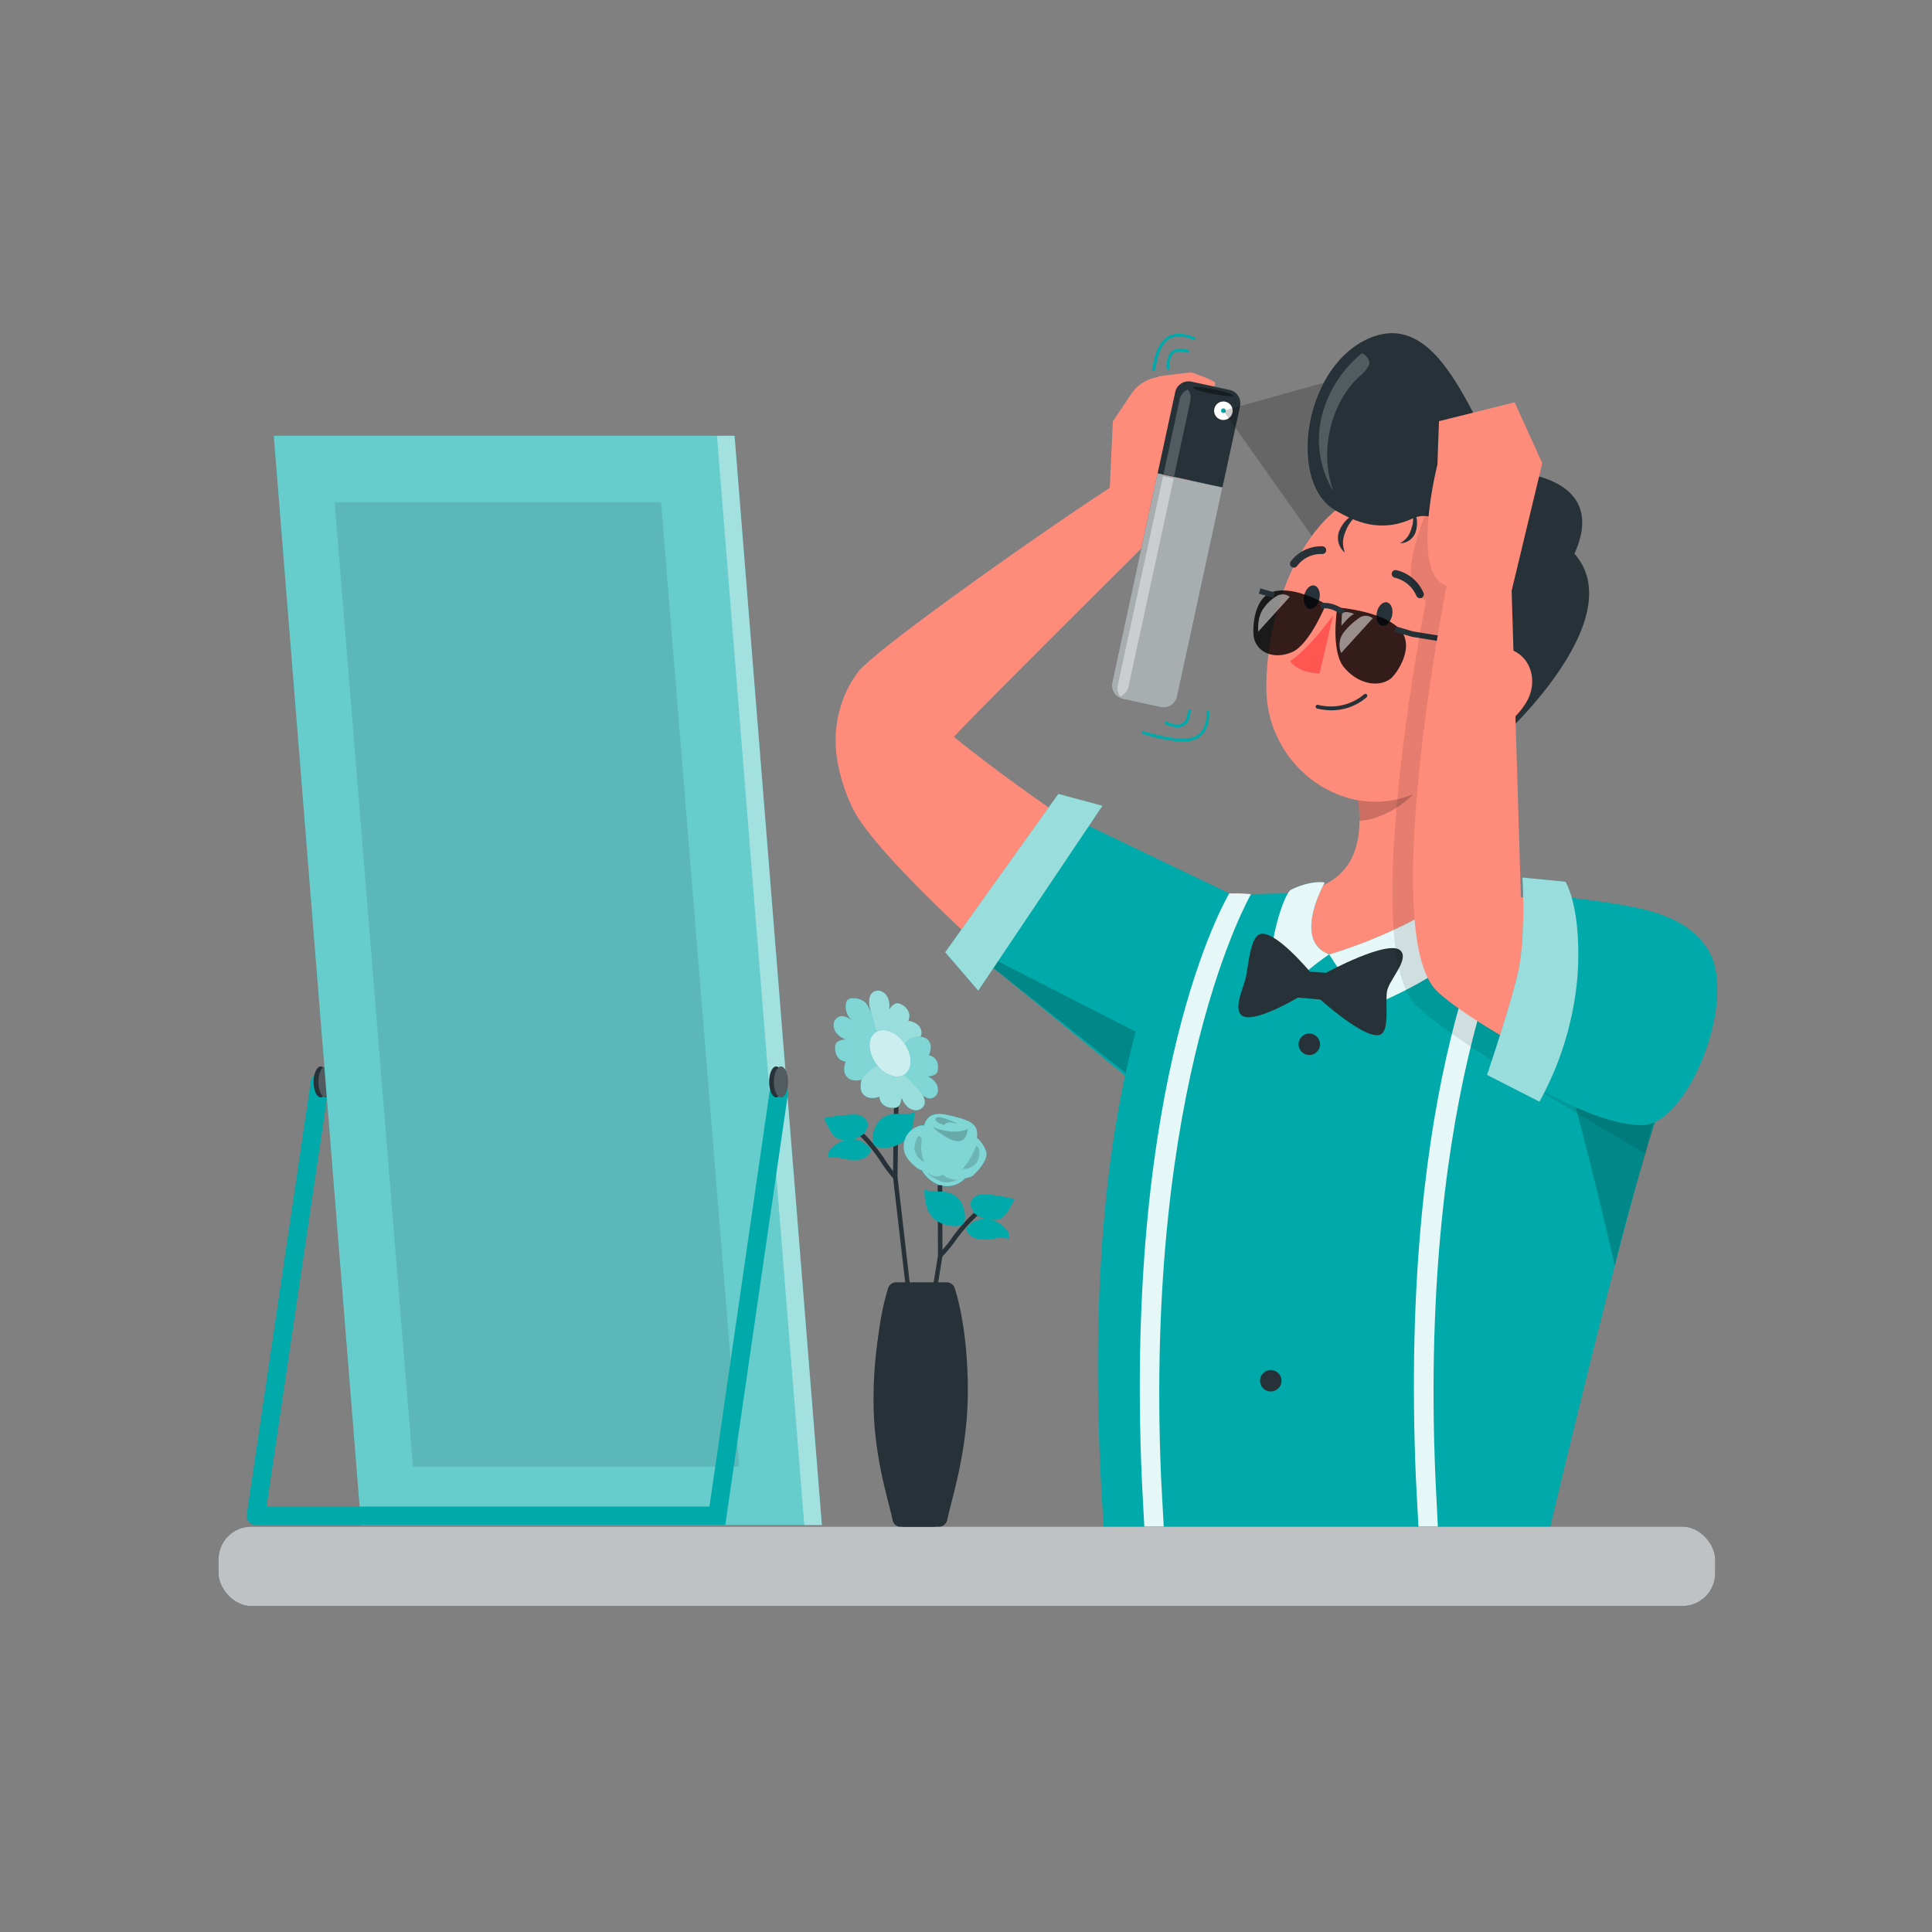<svg xmlns="http://www.w3.org/2000/svg" viewBox="0 0 500 500"><rect x="0" y="0" width="500" height="500" fill="#808080" stroke="none"/><g id="freepik--Character--inject-73"><path d="M246.91,190.72c-.2-.48,56.82-57.09,56.82-57.09l-.21-.25c3.8-5.3,5.57-13,5.57-13l3-7a10.14,10.14,0,0,0-1.91-10.94l-1.6-1.7a8.44,8.44,0,0,0-.75-.72l1.05-.3s.58-.36,2.78.6c2.68,1.17,2.74-.76,2.85-1.11.19-.67-5.83-2.73-6.13-2.81s-8.53,1-8.53,1-.11.14-.17.2a10.09,10.09,0,0,0-6.91,4.36L288,109.07l-.79,17.19c-16.73,10.87-58.15,40-64.82,47.23a28.86,28.86,0,0,0-4,6.95A30.59,30.59,0,0,0,216.57,196a45.14,45.14,0,0,0,3.75,12.41c7.11,17,75.5,73.57,75.5,73.57l20.23-44.89C274.55,213.65,246.91,190.72,246.91,190.72Z" style="fill:#ff8b7b"></path><polygon points="293.13 279.97 250.56 245.16 277.84 211.86 318.15 231.21 293.13 279.97" style="fill:#00AAAA"></polygon><polygon points="254.65 246.92 294.88 267.48 291.53 277.9 253.93 247.99 254.65 246.92" style="opacity:0.2"></polygon><polygon points="285.31 208.54 273.9 205.46 244.61 246.44 253.17 256.38 285.31 208.54" style="fill:#00AAAA"></polygon><polygon points="285.31 208.54 273.9 205.46 244.61 246.44 253.17 256.38 285.31 208.54" style="fill:#fff;opacity:0.6"></polygon><path d="M436.86,244.38c-1.33,4.4-4.76,35.47-8.55,46-6.29,17.5-30.19,116.41-30.82,121.05,0,0-76.65,2.79-110.57-.65-12.71-137.14,22.17-179.56,22.17-179.56s5.29.46,19.82.06c1.92-.06,3.86-.07,5.84-.05,12.78.13,33.57,2.7,47.89,4.83,3,.46,6.05,1,9,1.56C406.7,240.54,436.86,244.38,436.86,244.38Z" style="fill:#00AAAA"></path><g style="opacity:0.9"><path d="M297,411.55l-1.5-28.77C291,278.1,317,233.13,318.15,231.21H321l2.77.18c-.27.45-27.67,48.19-23.28,151.15l1.6,29.28Z" style="fill:#fff"></path></g><g style="opacity:0.9"><path d="M368,412.19l-1.56-29.41c-4.47-104.68,21.07-149,22.21-150.93l5.44.64L392,231.21l2.15,1.28c-.27.46-27.06,47.09-22.66,150.05l1.47,29.55Z" style="fill:#fff"></path></g><circle cx="338.84" cy="270.26" r="2.78" style="fill:#263238"></circle><circle cx="328.87" cy="357.34" r="2.78" style="fill:#263238"></circle><path d="M382.79,181.69c-4.42,15.1-10,43-.16,54.37-8.65,7.33-21,13.07-38.25,10.95-13.23-1.63-13.06-11-9.63-15.79,17.55-2.36,18.26-15.15,16.36-27.42Z" style="fill:#ff8b7b"></path><path d="M344,247s4.37,6.92,9.61,13.87c9.19-3.68,30.92-13.82,31.37-25.37-.77-3.46-5-6-5-6A125.2,125.2,0,0,1,344,247Z" style="fill:#00AAAA"></path><path d="M344,247a61.37,61.37,0,0,0-12.7,11.38c-5.79-5.06.11-26,2.73-28.08,5.42-2.65,8.82-1.91,8.82-1.91S334.31,243.39,344,247Z" style="fill:#00AAAA"></path><g style="opacity:0.9"><path d="M344,247s4.37,6.92,9.61,13.87c9.19-3.68,30.92-13.82,31.37-25.37-.77-3.46-5-6-5-6A125.2,125.2,0,0,1,344,247Z" style="fill:#fff"></path><path d="M344,247a61.37,61.37,0,0,0-12.7,11.38c-5.79-5.06.11-26,2.73-28.08,5.42-2.65,8.82-1.91,8.82-1.91S334.31,243.39,344,247Z" style="fill:#fff"></path></g><path d="M369.87,190.72l-18.74,13.07a50.19,50.19,0,0,1,.7,8.65c6.65-.29,16.32-6.58,17.64-13.38C370.13,195.67,370.29,192.37,369.87,190.72Z" style="opacity:0.2"></path><path d="M391,162.76c-5.74,20.16-8.08,32.26-20.7,40.39-19,12.21-42.16-3-42.56-24.48-.35-19.38,9.1-49.1,30.89-52.64C380.07,122.55,396.72,142.6,391,162.76Z" style="fill:#ff8b7b"></path><path d="M378.72,199.25c-4.42,3.06,5.3-23.12,5.3-23.12-6.88-11,.68-29.09.68-29.09-.43-5.67-12.27-16.08-19-12.91-8.52,4-15.1.78-20.05-2l-.36-.21c-8.46-5.25-8.9-21.16-2.74-32.8,2.78-5.24,6.9-9.62,12.23-11.76,21.13-8.5,28.51,33.53,37.69,34.75,14.62,1.94,20.45,9.16,15,21.18C422.39,160.18,389.28,191.94,378.72,199.25Z" style="fill:#263238"></path><path d="M352.49,91.41A30.46,30.46,0,0,0,342,108a25.51,25.51,0,0,0,3.13,19.18c-3.73-9.79-1-22.63,6.67-29.75a9.33,9.33,0,0,0,2.47-2.89C354.8,93.33,353.65,92,352.49,91.41Z" style="fill:#fff;opacity:0.2"></path><path d="M365.06,131.37c.58,0,.93.63,1.12,1.18a7.66,7.66,0,0,1,.17,5.19,4.3,4.3,0,0,1-4,2.85c2-1.19,2.58-2.44,3.21-4.78C365.77,134.85,365.94,131.85,365.06,131.37Z" style="fill:#263238"></path><path d="M352.45,132.77c-.52-.43-1.3-.13-1.88.22a8.82,8.82,0,0,0-4,4.49,4.94,4.94,0,0,0,1.48,5.53c-.89-2.53-.5-4.09.68-6.62C349.24,135.34,351.31,132.54,352.45,132.77Z" style="fill:#263238"></path><path d="M360.26,159.36c-.36,1.67-1.54,2.81-2.63,2.56s-1.67-1.8-1.3-3.47,1.54-2.81,2.63-2.56S360.63,157.7,360.26,159.36Z" style="fill:#263238"></path><path d="M341.46,155c-.37,1.66-1.55,2.81-2.63,2.56s-1.68-1.8-1.31-3.47,1.54-2.81,2.63-2.56S341.82,153.37,341.46,155Z" style="fill:#263238"></path><path d="M345,159.23s-5.91,8.36-11.1,11.88c2.33,3.27,7.61,3.16,7.61,3.16Z" style="fill:#ff5652"></path><path d="M343.08,183.74a16.5,16.5,0,0,1-2.2-.36.5.5,0,0,1-.38-.6.49.49,0,0,1,.59-.37A13.4,13.4,0,0,0,353,179.72a.51.51,0,0,1,.71,0,.5.5,0,0,1,0,.71A13.86,13.86,0,0,1,343.08,183.74Z" style="fill:#263238"></path><path d="M367.4,154.82a1,1,0,0,1-.83-.59,8.1,8.1,0,0,0-5.54-4.71,1,1,0,0,1-.85-1.14,1,1,0,0,1,1.14-.84,10.06,10.06,0,0,1,7.07,5.87,1,1,0,0,1-.49,1.32A1,1,0,0,1,367.4,154.82Z" style="fill:#263238"></path><path d="M334.78,146.9a1,1,0,0,1-.71-1.63,9.89,9.89,0,0,1,8.23-3.89,1,1,0,0,1,.91,1.1,1,1,0,0,1-1.08.9,7.68,7.68,0,0,0-6.49,3.15A1,1,0,0,1,334.78,146.9Z" style="fill:#263238"></path><path d="M339,251.46s-9.4-11.32-13.11-9.64c-2.4,1.08-2.87,8.49-3.45,11.06s-3.15,7.75-1.27,9.75c2.65,2.79,14.72-4.46,14.72-4.46l5.81.5s12.14,11,15.69,9c2.33-1.32,1-8.64,1.6-11.26.66-3,5.54-7.82,3.61-10.25-2.76-3.46-19.46,5.61-19.46,5.61Z" style="fill:#263238"></path><path d="M343.16,156.36s-8-4.79-13.56-3.26-5.54,10.61-5,12.34c1.06,3.61,5.36,5.3,9.88,3.28S343.16,156.36,343.16,156.36Z" style="opacity:0.8"></path><path d="M346.09,157.21s11.09.78,15.85,5.3-.57,12.06-2.12,13.19c-3.21,2.36-8.62,1.23-12.08-3.11S346.09,157.21,346.09,157.21Z" style="opacity:0.8"></path><path d="M347.22,159.11c-3.07-2.22-5-1.62-5.12-1.59l-.47-1.34c.11,0,2.7-.92,6.43,1.78Z" style="fill:#263238"></path><polygon points="360.85 163.48 361.25 162.11 365.75 163.42 388.18 167.08 387.95 168.48 365.43 164.81 360.85 163.48" style="fill:#263238"></polygon><rect x="327.16" y="151.53" width="1.42" height="3.92" transform="translate(88.86 425.4) rotate(-73.77)" style="fill:#263238"></rect><path d="M330.68,154.1a10.6,10.6,0,0,0-3.78,3.53c-1.62,2.27-1.27,5.84-1.27,5.84l8.16-9A3,3,0,0,0,330.68,154.1Z" style="fill:#fff;opacity:0.5"></path><path d="M352.16,159.66A18,18,0,0,0,347.5,164a5.4,5.4,0,0,0-.4,5l8.17-9A3,3,0,0,0,352.16,159.66Z" style="fill:#fff;opacity:0.5"></path><path d="M347.25,159.38l-.1,2.58s2.14-2.67,3.33-3.08C350.48,158.88,347.2,157.52,347.25,159.38Z" style="fill:#fff;opacity:0.5"></path><path d="M395.13,181.53A19.72,19.72,0,0,1,383,190.69c-6.76,1.68-10-4.44-8-10.76,1.8-5.68,7.48-13.4,14.21-12.29S398.32,175.92,395.13,181.53Z" style="fill:#ff8b7b"></path><path d="M434.91,267.08c-3.83,15.34-12.25,40.18-17,60.52C411.66,299.8,402.3,266,402.3,266L409,254.13l16.67,8.9Z" style="opacity:0.2"></path><path d="M436.54,250.69,425.82,298.5s-47.41-27-59.16-38.11c-15.47-14.63,2.39-105,2.39-105-9.53-3,1.22-25.38,1.22-25.38l2.57-17.25,16-1.25,7.18,15.8-7.93,33,2.4,79.26Z" style="opacity:0.1"></path><path d="M426.61,240.15l-33-8-2.4-79.26,7.93-33L392,104.12,372.41,109,372,120.22s-7.15,28.33,2.38,31.38c0,0-17.86,90.37-2.39,105,7,6.65,27.06,17.74,42,25.56a14.44,14.44,0,0,0,21-10.42l2.52-15.19A14.43,14.43,0,0,0,426.61,240.15Z" style="fill:#ff8b7b"></path><path d="M394.66,230.44s2.72,15.78,1.85,23.7-2.71,17-6.92,22.33c0,0,21.59,14.72,35.37,14.72,11.9,0,25-32.76,17.06-45.44S415.15,234.37,394.66,230.44Z" style="fill:#00AAAA"></path><path d="M394,227.1s1,15.65-1.26,25.08-7.9,26-7.9,26l13.57,6.93a81.4,81.4,0,0,0,9.83-32.27c1.24-17.87-3.1-24.65-3.1-24.65Z" style="fill:#00AAAA"></path><path d="M394,227.1s1,15.65-1.26,25.08-7.9,26-7.9,26l13.57,6.93a81.4,81.4,0,0,0,9.83-32.27c1.24-17.87-3.1-24.65-3.1-24.65Z" style="fill:#fff;opacity:0.6"></path></g><g id="freepik--hair-spray--inject-73"><path d="M320.93,105.14l-4.56,21-2.73-.59-5.05-1.1-9-1.95,1.22-5.63,3.34-15.41a3.45,3.45,0,0,1,1.39-2.1,3.49,3.49,0,0,1,2.81-.59l9.88,2.14a3.54,3.54,0,0,1,2.7,4.19Z" style="fill:#263238"></path><path d="M319.25,102.38c-.07.34-2.5.13-5.44-.45s-5.27-1.32-5.2-1.65,2.5-.14,5.44.45S319.32,102.05,319.25,102.38Z" style="opacity:0.4"></path><path d="M316.37,126.18l-.05.22-11.7,53.9a3.55,3.55,0,0,1-2.12,2.53,3.49,3.49,0,0,1-2.08.18l-9.87-2.14a3.53,3.53,0,0,1-2.7-4.21l7-32.46,1.25-5.75.45-2.08,3-13.83,9,1.95,5.05,1.1Z" style="fill:#263238"></path><path d="M316.37,126.18l-.05.22-11.7,53.9a3.55,3.55,0,0,1-2.12,2.53,3.49,3.49,0,0,1-2.08.18l-9.87-2.14a3.53,3.53,0,0,1-2.7-4.21l7-32.46,1.25-5.75.45-2.08,3-13.83,9,1.95,5.05,1.1Z" style="fill:#fff;opacity:0.6"></path><path d="M319,106.29a2.39,2.39,0,1,1-2.39-2.38A2.38,2.38,0,0,1,319,106.29Z" style="fill:#fff"></path><circle cx="316.61" cy="106.29" r="0.6" style="fill:#00AAAA"></circle><path d="M308.07,103.7l-4.18,19.37-.05.22-2.73-.59.05-.22,4.14-19.14a3.51,3.51,0,0,1,2.12-2.52A3.48,3.48,0,0,1,308.07,103.7Z" style="fill:#fff;opacity:0.2"></path><path d="M303.75,123.81l-11.7,53.9a3.55,3.55,0,0,1-2.12,2.53,3.5,3.5,0,0,1-.65-2.89L301,123.22Z" style="fill:#fff;opacity:0.4"></path><path d="M306.14,191.92a15.73,15.73,0,0,1-1.83-.12,44.91,44.91,0,0,1-8.5-1.85.37.37,0,0,1-.24-.47.38.38,0,0,1,.47-.24,42.59,42.59,0,0,0,8.35,1.81,10.2,10.2,0,0,0,4.35-.26c4-1.34,3.47-6.43,3.44-6.65a.38.38,0,0,1,.75-.08c0,.06.6,5.91-4,7.44A8.92,8.92,0,0,1,306.14,191.92Z" style="fill:#00AAAA"></path><path d="M304.65,188.22h0a8.82,8.82,0,0,1-3-.74.38.38,0,0,1-.22-.48.39.39,0,0,1,.49-.22,8,8,0,0,0,2.72.69h0a2.47,2.47,0,0,0,2.17-1.07,8.44,8.44,0,0,0,.62-2.47.37.37,0,0,1,.41-.33.36.36,0,0,1,.33.41,8.76,8.76,0,0,1-.71,2.76A3.21,3.21,0,0,1,304.65,188.22Z" style="fill:#00AAAA"></path><path d="M298.52,96h-.07a.37.37,0,0,1-.3-.43c.19-1,.41-2,.67-3a11,11,0,0,1,2-4.25c3.07-3.7,8.32-1,8.37-1a.38.38,0,0,1-.34.67c-.2-.1-4.77-2.42-7.45.81a10.25,10.25,0,0,0-1.81,4c-.26,1-.48,2-.66,3A.38.38,0,0,1,298.52,96Z" style="fill:#00AAAA"></path><path d="M302.28,95.73h0a.37.37,0,0,1-.37-.37,9,9,0,0,1,.39-3,3.23,3.23,0,0,1,2.38-2.13,9.09,9.09,0,0,1,2.83.33.37.37,0,1,1-.2.72,8.55,8.55,0,0,0-2.52-.31A2.45,2.45,0,0,0,303,92.58a8.08,8.08,0,0,0-.35,2.78A.37.37,0,0,1,302.28,95.73Z" style="fill:#00AAAA"></path><path d="M345.62,132.09a36.37,36.37,0,0,0-6.13,6.6l-22.88-32.4,25.91-7.21C336.36,110.72,336.58,126.84,345.62,132.09Z" style="opacity:0.2"></path></g><g id="freepik--Table--inject-73"><rect x="56.55" y="395.09" width="387.34" height="20.55" rx="8.5" style="fill:#263238"></rect><rect x="56.55" y="395.09" width="387.34" height="20.55" rx="8.5" style="fill:#fff;opacity:0.7"></rect></g><g id="freepik--Plants--inject-73"><polygon points="237.89 363.21 231.1 304.56 231.52 274.92 232.69 274.98 232.27 304.53 239.15 364.19 237.89 363.21" style="fill:#263238"></polygon><path d="M232.22,304.39l-.83.82a33.7,33.7,0,0,1-3.26-4.26,41.39,41.39,0,0,0-6.76-8.1l.76-.88a42.45,42.45,0,0,1,7,8.32A34.55,34.55,0,0,0,232.22,304.39Z" style="fill:#263238"></path><path d="M232,296.44a6.83,6.83,0,0,0,3.54-3.2,13.61,13.61,0,0,0,1.09-5.38c-2,.84-4.24.12-6.31.61a5.54,5.54,0,0,0-3.76,3.15c-.87,2-1.06,4.21,0,5C227.44,297.19,230,297.24,232,296.44Z" style="fill:#00AAAA"></path><path d="M223.72,293.32a7.72,7.72,0,0,1-6.28,1.56c-2.19-.44-3.18-3.53-4.24-5.49a41,41,0,0,1,7.85-.94,3.75,3.75,0,0,1,3,1.2,2.3,2.3,0,0,1-.06,3C223.92,292.64,223.72,293.32,223.72,293.32Z" style="fill:#00AAAA"></path><path d="M214.51,297.89a8.08,8.08,0,0,1,6.16-3.09,6.07,6.07,0,0,1,4.79,2.83,3.81,3.81,0,0,1-3,2.46,11.36,11.36,0,0,1-4.1-.22,11.08,11.08,0,0,0-4.09-.23Z" style="fill:#00AAAA"></path><path d="M229.11,272.65a17.34,17.34,0,0,1-1.36-4.26,24.78,24.78,0,0,0-2.77-7.31,6,6,0,0,0-1.25-1.83,4.6,4.6,0,0,0-2.94-.89,1.85,1.85,0,0,0-1.47.44,1.58,1.58,0,0,0-.33.72,4.68,4.68,0,0,0,1.61,4.65,6.52,6.52,0,0,0-1.54-.93,2.65,2.65,0,0,0-1.75-.19,2.36,2.36,0,0,0-1.57,2,3.36,3.36,0,0,0,.88,2.47,6,6,0,0,0,2.21,1.5c-.83,0-2.06.3-2.47,1a2.33,2.33,0,0,0-.23,1.26,3.59,3.59,0,0,0,1.25,2.93,4.29,4.29,0,0,0,1.5.55,4.79,4.79,0,0,0-.36,2.58,2.84,2.84,0,0,0,1.49,2,4.52,4.52,0,0,0,2.23.24c2.66-.14,4.19-3.41,5.81-5.52C228.35,273.74,228.7,272.91,229.11,272.65Z" style="fill:#00AAAA"></path><path d="M229.11,272.65a17.34,17.34,0,0,1-1.36-4.26,24.78,24.78,0,0,0-2.77-7.31,6,6,0,0,0-1.25-1.83,4.6,4.6,0,0,0-2.94-.89,1.85,1.85,0,0,0-1.47.44,1.58,1.58,0,0,0-.33.72,4.68,4.68,0,0,0,1.61,4.65,6.52,6.52,0,0,0-1.54-.93,2.65,2.65,0,0,0-1.75-.19,2.36,2.36,0,0,0-1.57,2,3.36,3.36,0,0,0,.88,2.47,6,6,0,0,0,2.21,1.5c-.83,0-2.06.3-2.47,1a2.33,2.33,0,0,0-.23,1.26,3.59,3.59,0,0,0,1.25,2.93,4.29,4.29,0,0,0,1.5.55,4.79,4.79,0,0,0-.36,2.58,2.84,2.84,0,0,0,1.49,2,4.52,4.52,0,0,0,2.23.24c2.66-.14,4.19-3.41,5.81-5.52C228.35,273.74,228.7,272.91,229.11,272.65Z" style="fill:#fff;opacity:0.5"></path><path d="M225,260.36a6.39,6.39,0,0,1,0-1.8,2.56,2.56,0,0,1,.71-1.61,2.32,2.32,0,0,1,2.52-.36,3.33,3.33,0,0,1,1.69,2,6,6,0,0,1,.19,2.67c.45-.71,1.29-1.64,2.13-1.63a2.43,2.43,0,0,1,1.21.43,3.57,3.57,0,0,1,1.9,2.56,4.26,4.26,0,0,1-.27,1.57,4.74,4.74,0,0,1,2.41,1,2.8,2.8,0,0,1,1,2.3,4.57,4.57,0,0,1-.91,2c-1.45,2.23-5.05,1.92-7.69,2.26a6.63,6.63,0,0,0-1.8.18Z" style="fill:#00AAAA"></path><g style="opacity:0.6"><path d="M225,260.36a6.39,6.39,0,0,1,0-1.8,2.56,2.56,0,0,1,.71-1.61,2.32,2.32,0,0,1,2.52-.36,3.33,3.33,0,0,1,1.69,2,6,6,0,0,1,.19,2.67c.45-.71,1.29-1.64,2.13-1.63a2.43,2.43,0,0,1,1.21.43,3.57,3.57,0,0,1,1.9,2.56,4.26,4.26,0,0,1-.27,1.57,4.74,4.74,0,0,1,2.41,1,2.8,2.8,0,0,1,1,2.3,4.57,4.57,0,0,1-.91,2c-1.45,2.23-5.05,1.92-7.69,2.26a6.63,6.63,0,0,0-1.8.18Z" style="fill:#fff"></path></g><path d="M238.09,282.94a6.15,6.15,0,0,0,1.4,1,2.4,2.4,0,0,0,1.63.29,2.18,2.18,0,0,0,1.6-1.78,3.12,3.12,0,0,0-.67-2.38,5.51,5.51,0,0,0-2-1.55,3,3,0,0,0,2.4-.82,2.15,2.15,0,0,0,.29-1.17,3.32,3.32,0,0,0-1-2.83,4,4,0,0,0-1.37-.62,4.52,4.52,0,0,0,.49-2.41,2.64,2.64,0,0,0-1.27-2,4.35,4.35,0,0,0-2.09-.37c-2.51,0-4.16,3-5.82,4.83-.3.34-.68,1.11-1.09,1.32Z" style="fill:#00AAAA"></path><g style="opacity:0.5"><path d="M238.09,282.94a6.15,6.15,0,0,0,1.4,1,2.4,2.4,0,0,0,1.63.29,2.18,2.18,0,0,0,1.6-1.78,3.12,3.12,0,0,0-.67-2.38,5.51,5.51,0,0,0-2-1.55,3,3,0,0,0,2.4-.82,2.15,2.15,0,0,0,.29-1.17,3.32,3.32,0,0,0-1-2.83,4,4,0,0,0-1.37-.62,4.52,4.52,0,0,0,.49-2.41,2.64,2.64,0,0,0-1.27-2,4.35,4.35,0,0,0-2.09-.37c-2.51,0-4.16,3-5.82,4.83-.3.34-.68,1.11-1.09,1.32Z" style="fill:#fff"></path></g><path d="M238.23,282.51a6.24,6.24,0,0,1,.87,1.58,2.58,2.58,0,0,1,.14,1.75,2.34,2.34,0,0,1-2.05,1.5,3.34,3.34,0,0,1-2.44-1,6,6,0,0,1-1.42-2.27c-.07.84-.37,2.06-1.12,2.45a2.34,2.34,0,0,1-1.26.18,3.59,3.59,0,0,1-2.89-1.35,4.41,4.41,0,0,1-.5-1.51,4.8,4.8,0,0,1-2.59.26,2.81,2.81,0,0,1-2-1.56,4.65,4.65,0,0,1-.17-2.23c.24-2.65,3.55-4.08,5.72-5.62.39-.29,1.24-.61,1.51-1Z" style="fill:#00AAAA"></path><g style="opacity:0.6"><path d="M238.23,282.51a6.24,6.24,0,0,1,.87,1.58,2.58,2.58,0,0,1,.14,1.75,2.34,2.34,0,0,1-2.05,1.5,3.34,3.34,0,0,1-2.44-1,6,6,0,0,1-1.42-2.27c-.07.84-.37,2.06-1.12,2.45a2.34,2.34,0,0,1-1.26.18,3.59,3.59,0,0,1-2.89-1.35,4.41,4.41,0,0,1-.5-1.51,4.8,4.8,0,0,1-2.59.26,2.81,2.81,0,0,1-2-1.56,4.65,4.65,0,0,1-.17-2.23c.24-2.65,3.55-4.08,5.72-5.62.39-.29,1.24-.61,1.51-1Z" style="fill:#fff"></path></g><path d="M234.11,270.06c2.08,3,2.09,6.62,0,8s-5.42.13-7.5-2.9-2.09-6.62,0-8S232,267,234.11,270.06Z" style="fill:#00AAAA"></path><path d="M234.11,270.06c2.08,3,2.09,6.62,0,8s-5.42.13-7.5-2.9-2.09-6.62,0-8S232,267,234.11,270.06Z" style="fill:#fff;opacity:0.8"></path><path d="M252.05,293.81a8.8,8.8,0,0,1,3.16,4.19c.79,2.58-3.58,6.4-3.58,6.4s-3.41,1.63-6.23-.25l-2.81-1.88s6.68-8.17,9.22-7.85Z" style="fill:#00AAAA"></path><path d="M239,291.6c-1.07,4.22.7,10.06,4.46,11s8.11-3.33,9.19-7.55-1.95-5.14-5.71-6.1S240.12,287.39,239,291.6Z" style="fill:#00AAAA"></path><path d="M250.44,292.18s-3.3,1.85-9.09-.5C241.35,291.68,249.8,299.57,250.44,292.18Z" style="fill:#00AAAA"></path><path d="M248,290.91s-3.27-1.14-3.55.26c0,0-2.83-.63-2.24-1.76S248,290.91,248,290.91Z" style="fill:#00AAAA"></path><path d="M249.7,305a6.35,6.35,0,0,1-6.44,1.73,8.48,8.48,0,0,1-5.11-4.55,13,13,0,0,1-1-6.87c.06-.61.26-2.11,1.08-2.21s1,1,1.3,1.52a23.39,23.39,0,0,0,2.6,4.28,21.09,21.09,0,0,0,3.44,3.5C245.9,302.71,249.42,305.33,249.7,305Z" style="fill:#00AAAA"></path><path d="M234.71,293.78a5.62,5.62,0,0,0-.21,5.46A9.67,9.67,0,0,0,237,302c.67.56,1.54,1.14,2.34.79s1-1.53.95-2.47c0-1.44-.13-2.89-.25-4.33-.1-1.18,0-3.11-.47-4.18s-1.46-.61-2.51-.11A5.56,5.56,0,0,0,234.71,293.78Z" style="fill:#00AAAA"></path><path d="M255.21,298a8.21,8.21,0,0,0-2.39-3.57c.61-3.67-2.28-4.55-5.84-5.46s-6.73-1.55-7.86,2.4c-.53-.33-1.29,0-2.1.37a5.47,5.47,0,0,0-2.52,7.5A9.67,9.67,0,0,0,237,302a3.71,3.71,0,0,0,1.57.87,8.32,8.32,0,0,0,4.73,3.84A6.35,6.35,0,0,0,249.7,305s-.14,0-.28,0a8,8,0,0,0,2.21-.6S256,300.58,255.21,298Z" style="fill:#fff;opacity:0.5"></path><g style="opacity:0.2"><path d="M250.44,292.18s-3.3,1.85-9.09-.5C241.35,291.68,249.8,299.57,250.44,292.18Z"></path></g><g style="opacity:0.2"><path d="M248,290.91s-3.27-1.14-3.55.26c0,0-2.83-.63-2.24-1.76S248,290.91,248,290.91Z"></path></g><path d="M249.11,302.49a4,4,0,0,0,3.81-1.88c.56-.95,1-3.53-.29-4.08A18.35,18.35,0,0,1,249.11,302.49Z" style="fill:#263238;opacity:0.2"></path><path d="M239.17,300.75a4.5,4.5,0,0,1-2.5-3.41c-.11-.8.83-4.67,1.72-2.83.29.6-.06,2.3,0,3A14.16,14.16,0,0,0,239.17,300.75Z" style="fill:#263238;opacity:0.2"></path><path d="M244.11,304a3.26,3.26,0,0,1-3.94-.54c0,.78,2.3,1.81,3,2.14,1.83.89,3,.2,5-.27C248.15,305.37,245.11,305.34,244.11,304Z" style="fill:#263238;opacity:0.2"></path><polygon points="234.54 383.25 243.92 324.95 243.84 306.75 242.67 306.75 242.75 324.88 233.23 384.17 234.54 383.25" style="fill:#263238"></polygon><path d="M242.94,324.49l.79.85a34.14,34.14,0,0,0,3.44-4.1,41.83,41.83,0,0,1,7.12-7.8l-.72-.91a42.05,42.05,0,0,0-7.33,8A32.29,32.29,0,0,1,242.94,324.49Z" style="fill:#263238"></path><path d="M243.52,316.56a6.77,6.77,0,0,1-3.39-3.36,13.57,13.57,0,0,1-.86-5.42c1.92.93,4.24.31,6.28.89a5.56,5.56,0,0,1,3.62,3.31c.78,2.06.87,4.26-.23,5C248,317.51,245.5,317.45,243.52,316.56Z" style="fill:#00AAAA"></path><path d="M251.92,313.81a7.7,7.7,0,0,0,6.21,1.83c2.2-.33,3.33-3.38,4.47-5.29a41.18,41.18,0,0,0-7.8-1.29,3.74,3.74,0,0,0-3,1.07,2.3,2.3,0,0,0-.07,3C251.75,313.12,251.92,313.81,251.92,313.81Z" style="fill:#00AAAA"></path><path d="M260.92,318.78a8.14,8.14,0,0,0-6-3.36A6.09,6.09,0,0,0,250,318a3.79,3.79,0,0,0,2.93,2.59,11.31,11.31,0,0,0,4.1,0,11.09,11.09,0,0,1,4.1,0Z" style="fill:#00AAAA"></path><path d="M243.45,336.22H231.21a2.05,2.05,0,0,0-2,1.45c-1,3.17-3.14,11.52-3.14,24.67,0,14.44,3.76,25.46,4.95,31.12a2.06,2.06,0,0,0,2,1.65h8.52a2.07,2.07,0,0,0,2-1.65c1.18-5.66,4.95-16.68,4.95-31.12,0-13.15-2.14-21.5-3.15-24.67A2.07,2.07,0,0,0,243.45,336.22Z" style="fill:#263238"></path><path d="M245.09,331.86H232a2.21,2.21,0,0,0-2.16,1.55c-1.08,3.41-3.38,12.38-3.38,26.5,0,15.52,4.05,27.34,5.32,33.43a2.23,2.23,0,0,0,2.16,1.77H243a2.22,2.22,0,0,0,2.15-1.77c1.28-6.09,5.32-17.91,5.32-33.43,0-14.12-2.29-23.09-3.37-26.5A2.23,2.23,0,0,0,245.09,331.86Z" style="fill:#263238"></path></g><g id="freepik--Mirror--inject-73"><path d="M66.21,394.67l-.35,0a2.39,2.39,0,0,1-2-2.72L80.44,279.82a2.39,2.39,0,1,1,4.73.7L68.58,392.63A2.4,2.4,0,0,1,66.21,394.67Z" style="fill:#00AAAA"></path><path d="M81.16,280c0,2.2.82,4,1.83,4s1.83-1.79,1.83-4S84,276,83,276,81.16,277.76,81.16,280Z" style="fill:#263238"></path><path d="M82.4,280c0,2.2.82,4,1.83,4s1.83-1.79,1.83-4-.82-4-1.83-4S82.4,277.76,82.4,280Z" style="fill:#263238"></path><path d="M82.4,280c0,2.2.82,4,1.83,4s1.83-1.79,1.83-4-.82-4-1.83-4S82.4,277.76,82.4,280Z" style="fill:#fff;opacity:0.2"></path><polygon points="212.7 394.68 93.46 394.68 70.85 112.78 190.1 112.78 212.7 394.68" style="fill:#00AAAA"></polygon><polygon points="212.7 394.68 93.45 394.68 70.85 112.78 190.1 112.78 212.7 394.68" style="fill:#fff;opacity:0.4"></polygon><polygon points="191.33 379.56 106.87 379.56 86.61 129.98 171.08 129.98 191.33 379.56" style="opacity:0.1"></polygon><polygon points="212.7 394.68 208.15 394.68 185.55 112.78 190.1 112.78 212.7 394.68" style="fill:#fff;opacity:0.4"></polygon><path d="M187.7,394.67H66.61a2.39,2.39,0,1,1,0-4.78h117l15.56-107.35a2.39,2.39,0,1,1,4.73.68Z" style="fill:#00AAAA"></path><path d="M199.05,280c0,2.2.82,4,1.83,4s1.83-1.79,1.83-4-.82-4-1.83-4S199.05,277.76,199.05,280Z" style="fill:#263238"></path><path d="M200.28,280c0,2.2.82,4,1.84,4s1.83-1.79,1.83-4-.82-4-1.83-4S200.28,277.76,200.28,280Z" style="fill:#263238"></path><path d="M200.28,280c0,2.2.82,4,1.84,4s1.83-1.79,1.83-4-.82-4-1.83-4S200.28,277.76,200.28,280Z" style="fill:#fff;opacity:0.2"></path></g></svg>